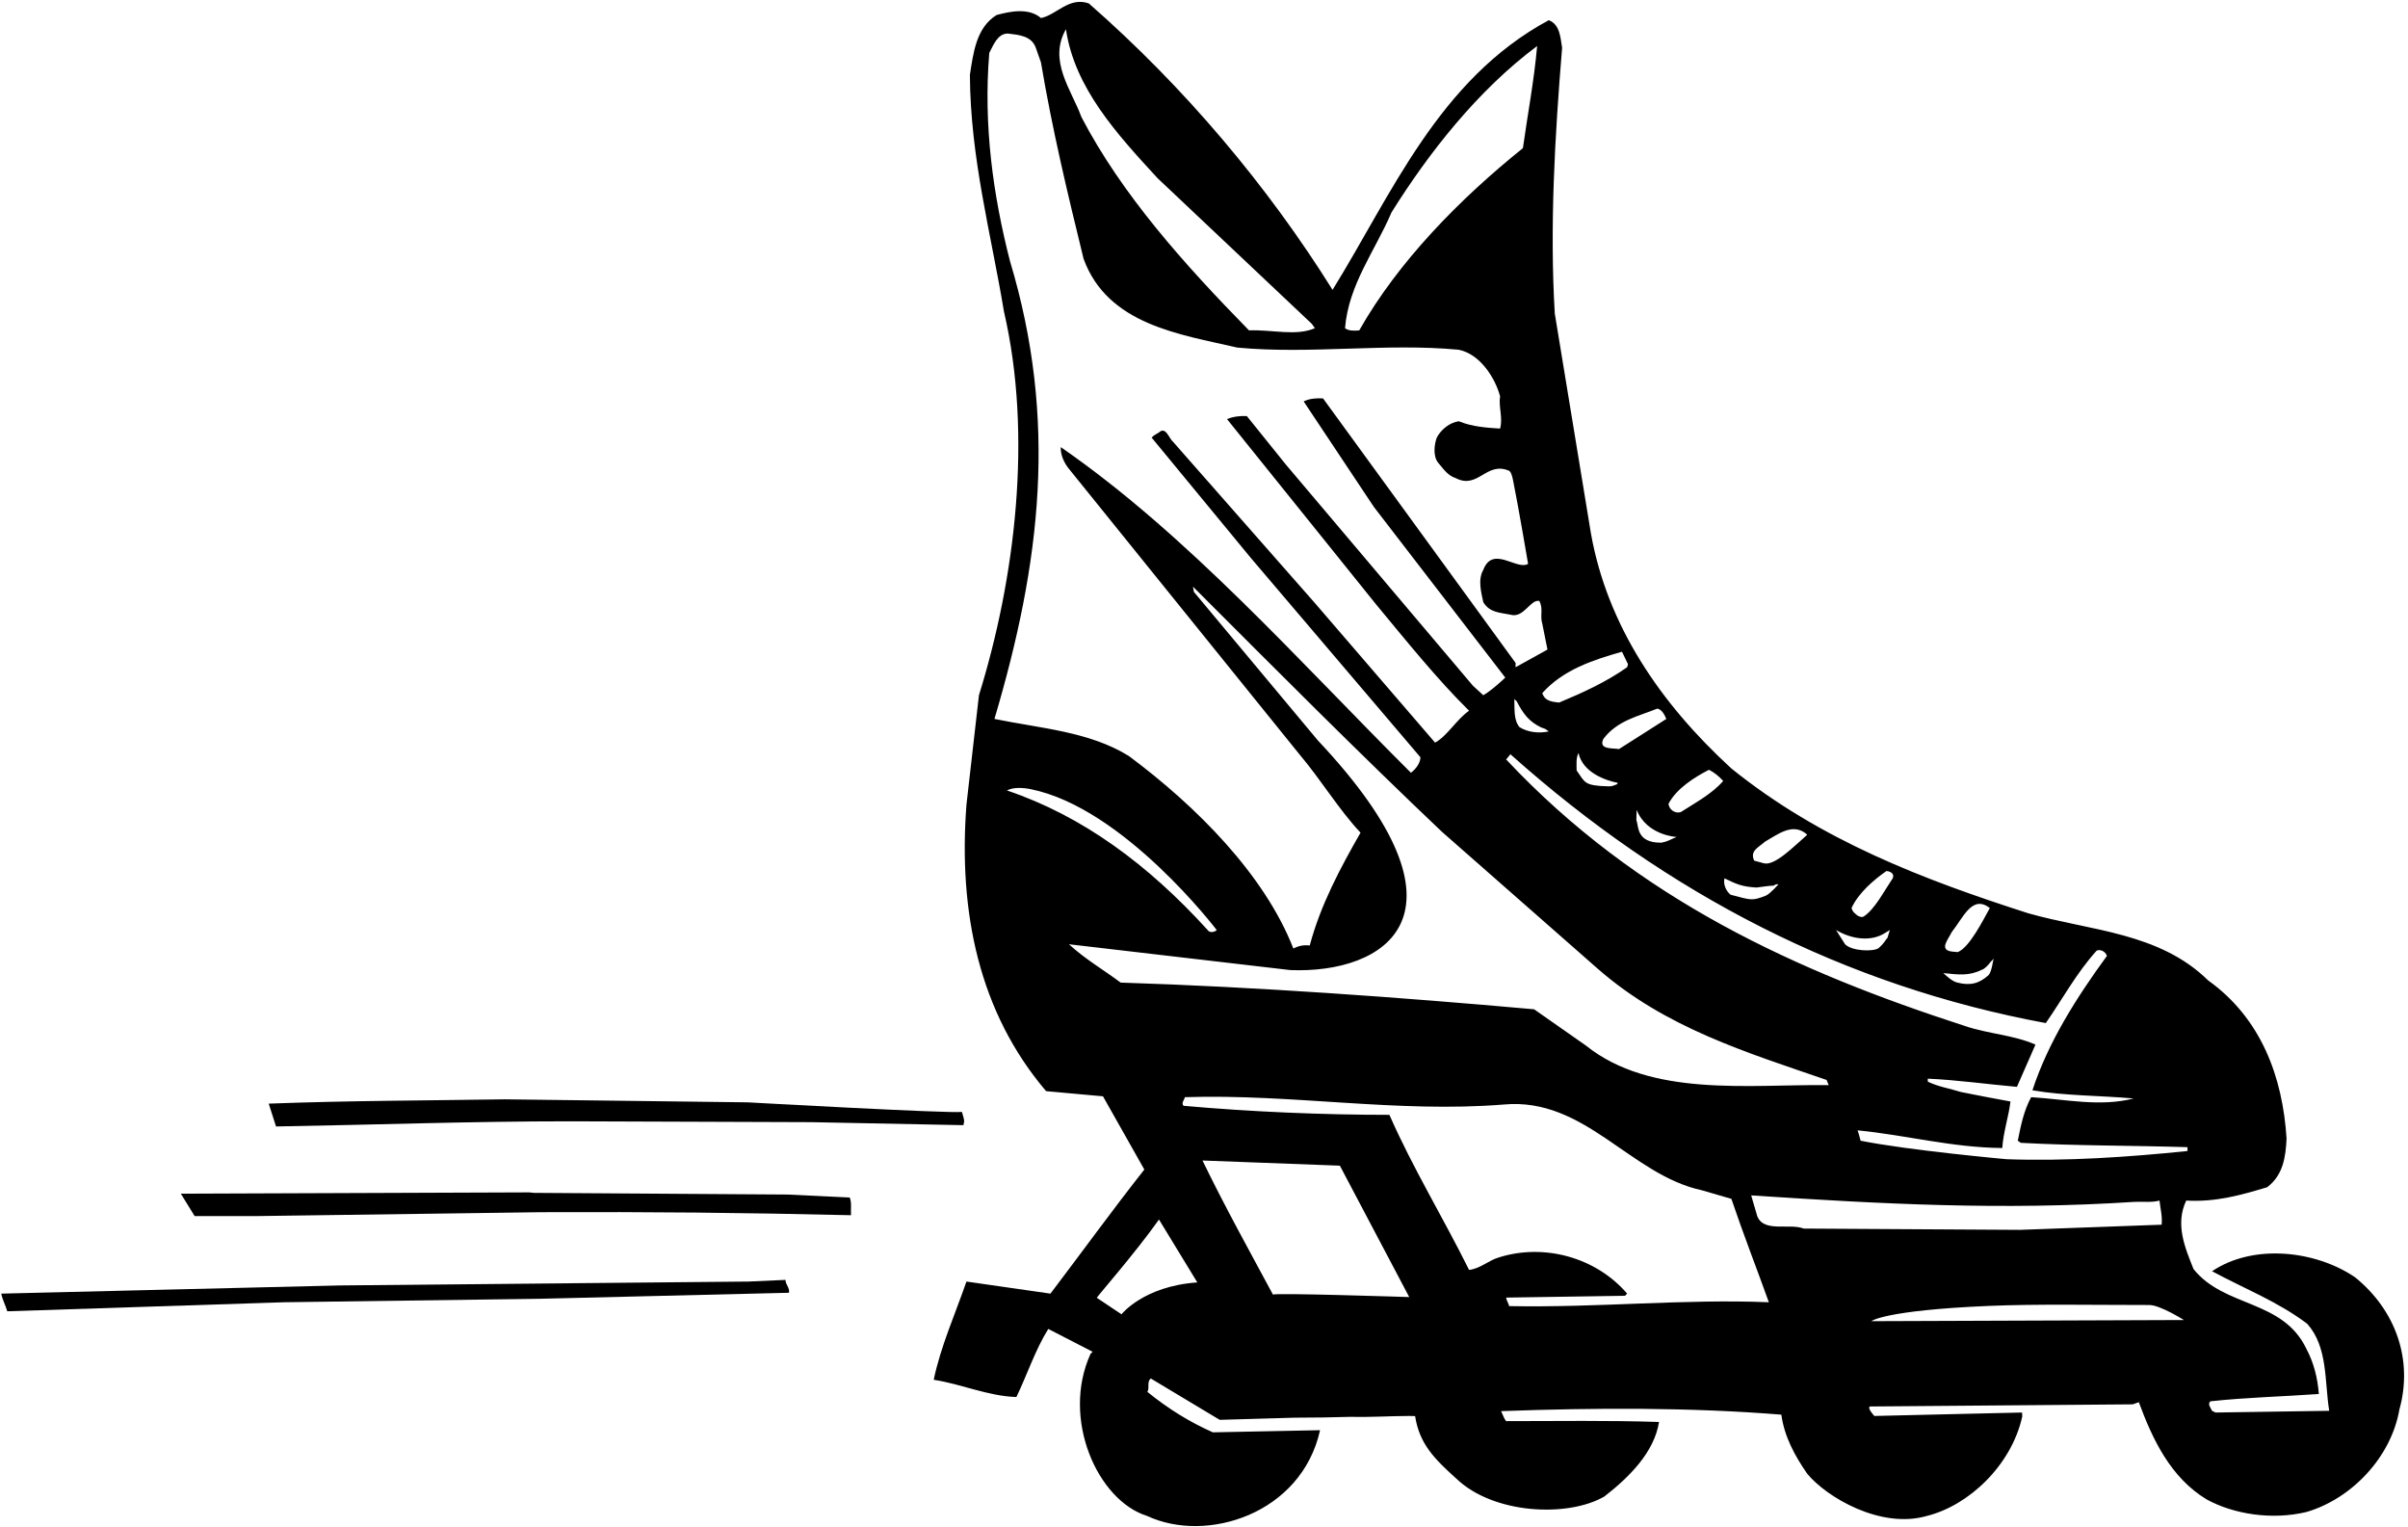 <?xml version="1.0" encoding="UTF-8"?>
<svg xmlns="http://www.w3.org/2000/svg" xmlns:xlink="http://www.w3.org/1999/xlink" width="492pt" height="312pt" viewBox="0 0 492 312" version="1.1">
<g id="surface1">
<path style=" stroke:none;fill-rule:nonzero;fill:rgb(0%,0%,0%);fill-opacity:1;" d="M 481.18 260.91 C 472.996 255.367 460.324 254.047 451.965 259.68 C 458.477 263.199 465.34 265.84 471.41 270.414 C 475.637 275.164 474.93 282.031 475.898 288.191 L 452.664 288.543 L 451.965 288.191 C 451.699 287.574 450.996 286.871 451.609 286.254 C 458.828 285.461 466.395 285.285 473.785 284.758 C 473.523 281.414 472.73 278.336 471.234 275.52 C 466.395 265.398 454.516 267.156 448.18 259.238 C 446.418 254.84 444.395 250.086 446.684 245.246 C 452.754 245.598 457.945 244.102 463.227 242.52 C 466.48 240.055 467.012 236.359 467.188 232.574 C 466.395 219.988 461.996 208.02 451.172 200.277 C 441.137 190.422 427.059 190.156 414.387 186.551 C 393.004 179.688 371.969 171.676 353.754 156.98 C 339.059 143.516 328.41 127.676 325.066 109.02 L 317.672 64.051 C 316.617 46.363 317.672 27.973 319.168 9.758 C 318.816 7.645 318.73 5.004 316.441 4.125 C 293.914 16.27 284.32 39.766 272.266 59.211 C 259.066 38.094 242.078 17.852 222.457 0.691 C 218.406 -0.715 215.855 3.066 212.688 3.684 C 210.223 1.57 206.527 2.277 203.625 3.066 C 199.488 5.621 198.871 10.723 198.168 15.301 C 198.258 32.285 202.48 47.684 205.121 63.613 C 211.016 88.957 207.406 118.262 200.016 142.02 L 197.465 164.371 C 195.793 186.285 200.016 206.789 213.742 222.895 L 225.359 223.949 L 233.809 238.91 C 227.211 247.27 221.047 255.805 214.625 264.254 C 208.902 263.461 203.184 262.582 197.465 261.789 C 195.176 268.391 192.184 275.078 190.777 281.855 C 196.496 282.734 201.863 285.199 207.672 285.375 C 209.871 280.797 211.543 275.695 214.184 271.469 L 223.246 276.133 L 222.809 276.574 C 216.773 289.863 224.289 306.547 234.371 309.664 C 246.473 315.348 265.906 309.297 269.715 292.152 L 247.801 292.59 C 243.047 290.477 238.648 287.75 234.426 284.32 C 234.953 283.527 234.246 282.293 235.129 281.59 L 249.211 290.039 L 264.434 289.598 C 268.57 289.598 272.27 289.531 276.051 289.422 C 279.828 289.531 284.234 289.246 287.93 289.246 L 289.133 289.273 C 290.012 294.992 293.121 298.047 297.609 302.094 C 305.176 309.312 320.324 310.02 327.793 305.703 C 332.898 301.742 338.004 296.637 338.969 290.477 C 328.234 290.125 318.73 290.301 307.73 290.301 L 307.387 289.793 C 307.125 289.188 307.125 289.188 306.699 288.258 C 326.062 287.555 345.48 287.484 363.961 288.98 C 364.578 293.469 366.688 297.344 369.242 301.039 C 373.195 305.844 384.281 312.406 393.707 309.664 C 402.273 307.543 410.98 299.309 413.184 289.363 L 413.152 288.543 C 412.801 288.719 412.977 288.543 413.152 288.543 C 403.035 288.805 393.004 288.98 382.969 289.246 C 382.969 289.246 381.387 287.574 382.09 287.309 L 435.77 286.871 L 437.004 286.43 C 439.73 293.824 443.426 301.832 450.906 306.32 C 456.449 309.332 464.195 310.543 471.234 308.871 C 480.562 306.145 488.57 297.605 490.242 287.926 C 493.059 277.805 489.539 267.688 481.18 260.91 Z M 417.992 208.988 C 421.426 204.062 424.242 198.781 428.379 194.203 C 429.082 193.855 430.137 194.293 430.488 195.262 C 424.328 203.711 418.523 212.773 415.266 222.719 C 421.867 223.863 429.082 223.773 435.945 224.391 C 429.086 226.145 422.129 224.566 415.004 224.125 C 413.508 226.855 412.891 229.934 412.273 233.016 L 412.891 233.453 C 424.418 234.07 435.328 233.98 446.945 234.336 L 446.945 235.125 C 434.891 236.359 422.129 237.238 409.984 236.797 C 409.984 236.797 389.973 234.996 380.152 233.016 C 380.152 233.016 379.801 231.605 379.539 230.902 C 389.48 231.871 398.809 234.422 409.105 234.512 C 409.281 231.43 410.426 227.996 410.777 225.008 C 407.434 224.391 404.09 223.773 400.656 223.07 C 398.457 222.367 396.082 222.016 393.883 220.957 L 393.883 220.344 C 399.867 220.605 406.027 221.484 412.098 222.016 L 415.883 213.391 C 411.57 211.453 406.203 211.188 401.539 209.605 C 367.305 198.52 334.656 183.82 307.73 155.133 L 308.609 154.078 C 340.73 182.766 377.074 201.422 417.992 208.988 Z M 309.402 142.812 L 309.883 143.242 C 311.25 145.844 312.344 147.328 314.809 148.562 L 315.738 148.906 L 316.441 149.414 C 314.418 149.852 312.129 149.59 310.457 148.531 C 309.227 147.035 309.488 144.836 309.402 142.812 Z M 322.512 153.812 C 323.395 157.859 328.16 159.457 330.484 159.902 C 330.566 160.281 330.199 160.207 329.938 160.383 L 329.289 160.59 L 328.672 160.629 C 323.551 160.508 323.883 159.812 322.133 157.383 C 322.133 156.152 321.984 154.867 322.512 153.812 Z M 334.336 167.473 L 334.395 165.43 C 336.488 170.699 342.578 170.973 342.578 170.973 C 341.109 171.547 340.965 171.828 339.477 172.141 C 334.312 172.199 334.844 168.828 334.336 167.473 Z M 398.754 190.434 C 401.105 187.508 402.945 182.676 406.555 185.492 C 405.148 188.035 402.344 193.625 399.988 194.492 L 398.809 194.383 C 396.082 194.027 398.082 191.906 398.754 190.434 Z M 405.004 198.059 C 405.305 198.047 406.277 197.156 406.656 196.57 L 407.336 195.844 C 407.207 196.09 406.992 198.379 406.332 199.16 C 404.441 200.906 402.57 201.395 399.914 200.715 C 398.887 200.465 397.91 199.539 397.051 198.781 C 400.207 199.094 402.301 199.418 405.004 198.059 Z M 385.434 177.926 C 386.578 178.012 387.281 178.805 386.488 179.773 C 384.816 182.238 383.094 185.648 380.832 187.199 C 380.395 187.379 380.422 187.406 379.605 187.09 C 378.832 186.477 378.488 186.199 378.305 185.492 C 379.715 182.414 382.793 179.773 385.434 177.926 Z M 385.121 190.602 L 386.137 189.98 C 385.926 190.723 385.645 191.496 385.68 191.52 C 385.164 192.074 385.086 192.594 383.789 193.711 C 382.602 194.449 378.309 194.266 376.984 192.887 L 375.137 189.98 C 378.219 191.828 382.215 192.449 385.121 190.602 Z M 360.598 171.945 C 363.238 170.449 366.16 168.07 368.977 170.27 L 369.242 170.531 C 366.688 172.734 362.605 176.988 360.355 176.336 L 358.418 175.812 C 357.449 173.785 359.375 173.07 360.598 171.945 Z M 352.344 179.422 C 354.898 180.652 355.867 181.113 358.879 181.301 C 359.785 181.18 361.559 180.934 361.996 180.934 C 362.812 180.977 362.344 180.59 363.383 180.629 C 363.383 180.629 361.711 182.555 360.812 182.949 C 357.91 184.094 357.793 183.863 353.578 182.766 C 352.52 181.887 352.082 180.477 352.344 179.422 Z M 349.176 157.246 C 350.234 157.773 351.203 158.566 352.082 159.531 C 349.793 162.172 346.449 163.934 343.457 165.867 C 342.137 166.309 340.992 165.254 340.906 164.195 C 342.578 161.027 346.273 158.742 349.176 157.246 Z M 340.465 146.859 L 330.785 153.02 C 329.605 152.785 326.473 153.195 327.617 150.91 C 330.52 147.125 334.746 146.332 338.617 144.75 C 339.586 144.926 340.113 146.07 340.465 146.859 Z M 331.402 133.133 L 332.633 135.684 L 332.457 136.301 C 328.059 139.383 323.395 141.492 318.555 143.516 C 317.438 143.367 315.656 143.359 315.121 141.582 C 319.344 136.828 325.504 134.805 331.402 133.133 Z M 284.32 43.371 C 291.977 31.141 301.922 18.469 314.066 9.402 C 313.449 16.445 312.129 23.309 311.16 30.262 C 298.227 40.645 285.641 53.492 277.723 67.484 C 276.93 67.57 275.609 67.66 274.816 67.043 C 275.52 58.156 280.977 51.203 284.32 43.371 Z M 217.793 5.973 C 219.551 17.941 228.176 27.355 236.535 36.422 L 268.039 66.164 L 268.656 67.043 C 264.785 68.715 259.945 67.309 255.191 67.484 C 241.992 54.02 229.23 39.766 220.961 23.926 C 218.938 18.379 214.098 12.395 217.793 5.973 Z M 206.352 53.316 C 202.922 39.941 200.895 25.598 202.129 10.812 C 202.922 9.316 203.801 6.852 205.91 6.852 C 208.113 7.117 210.754 7.293 211.633 9.758 L 212.688 12.746 C 214.977 26.387 218.145 39.59 221.398 52.875 C 226.328 66.34 241.023 68.277 252.816 71.004 C 267.863 72.41 283.266 70.035 298.051 71.445 C 302.359 72.324 305.441 77.078 306.496 80.949 C 306.145 83.062 307.113 85.348 306.496 87.547 C 303.77 87.371 300.863 87.195 298.051 86.051 C 296.199 86.316 294.441 87.727 293.562 89.395 C 293.031 90.805 292.77 93.18 293.824 94.5 C 294.883 95.73 295.762 97.141 297.434 97.668 C 302.008 100.047 303.68 94.148 308.344 96.172 C 308.344 96.172 308.77 96.262 309.133 98.043 C 310.223 103.391 312.219 115.18 312.219 115.18 C 309.93 116.59 305 111.309 303.066 116.414 C 301.922 118.348 302.625 120.988 303.066 123.012 C 304.387 125.215 306.586 125.125 308.609 125.566 C 311.336 126.355 312.656 122.398 314.504 122.75 C 315.387 124.332 314.594 125.742 315.121 127.414 L 316.176 132.691 L 309.664 136.301 L 309.664 135.422 L 270.328 81.391 C 269.184 81.301 267.512 81.391 266.367 82.004 L 280.715 103.562 L 307.555 138.414 C 307.555 138.414 304.914 140.965 303.066 142.02 L 300.953 140.086 L 262.762 94.941 L 254.754 84.996 C 253.52 84.91 251.938 85.086 250.703 85.613 L 281.152 123.453 C 287.137 130.668 293.562 138.676 300.16 145.188 C 297.609 146.949 295.672 150.383 293.211 151.699 L 268.656 123.188 L 239.703 90.277 C 238.824 89.574 238.211 87.02 236.801 88.34 C 236.273 88.691 235.746 88.867 235.305 89.395 L 255.547 113.949 L 290.219 154.691 C 290.219 155.75 289.426 156.98 288.281 157.859 C 265.402 135.07 242.695 109.285 216.734 91.332 C 216.648 92.914 217.441 94.676 218.586 95.996 L 235.922 117.469 L 265.488 154.078 C 269.891 159.27 273.586 165.43 277.984 170.094 C 273.848 177.309 269.801 184.879 267.602 193.148 C 266.367 192.973 265.227 193.238 264.258 193.766 C 258.359 178.629 244.367 164.637 230.641 154.43 C 222.547 149.414 212.602 148.797 203.184 146.859 C 212.688 114.828 216.121 85.789 206.352 53.316 Z M 205.734 161.469 C 207.055 160.766 209.051 160.898 210.574 161.203 C 229.605 165.016 248.594 189.98 248.594 189.98 C 248.328 190.336 247.184 190.688 246.746 189.98 C 234.602 176.605 221.137 166.66 205.734 161.469 Z M 228.969 200.719 C 225.449 198.078 221.754 195.965 218.406 192.887 L 263.641 198.164 C 282.773 198.93 303.031 187.105 269.273 151.262 L 243.93 120.902 L 243.754 119.844 C 260.648 136.742 277.457 153.637 294.617 169.918 L 326.562 197.988 C 340.289 209.957 356.836 214.973 373.203 220.605 L 373.641 221.66 C 357.273 221.484 337.297 224.215 324.008 213.566 L 313.449 206.172 C 285.816 203.711 256.777 201.598 228.969 200.719 Z M 229.145 268.477 L 224.105 265.113 C 223.84 265.203 231.988 255.949 236.801 249.117 L 244.633 261.965 C 233.641 262.73 229.145 268.477 229.145 268.477 Z M 260.098 264.473 C 255.082 255.145 250.352 246.652 245.688 237.062 L 273.762 238.117 L 287.93 264.957 C 287.93 264.957 259.66 264.035 260.098 264.473 Z M 308.344 266.805 C 308.258 266.277 307.879 265.883 307.719 265.066 L 332.016 264.695 L 332.457 264.254 C 326.031 256.773 315.387 253.957 306.234 256.863 C 304.121 257.477 302.449 259.148 300.16 259.414 C 294.883 248.766 288.633 238.559 283.883 227.734 C 270.152 227.734 255.633 227.117 241.816 225.887 C 241.289 225.27 241.992 224.742 242.078 224.125 C 264.082 223.422 285.465 227.383 307.289 225.621 C 323.832 224.125 333.074 239.965 347.684 243.133 L 353.754 244.895 C 356.129 251.934 358.945 259.148 361.41 266.016 C 344.074 265.309 326.562 267.156 308.344 266.805 Z M 368.539 250.965 C 365.547 249.82 360.355 251.848 359.035 248.414 L 357.801 244.191 C 384.465 245.949 409.105 247.27 436.121 245.512 C 437.883 245.422 439.641 245.688 441.227 245.246 C 441.402 246.918 441.844 248.414 441.664 250.176 L 412.715 251.23 Z M 382.324 269.883 C 382.379 269.883 384.891 267.68 406.246 266.77 C 416.074 266.352 427.836 266.582 439.156 266.582 C 441.355 266.582 446.215 269.648 446.215 269.648 L 382.324 269.883 "/>
<path style=" stroke:none;fill-rule:nonzero;fill:rgb(0%,0%,0%);fill-opacity:1;" d="M 116.59 229.055 L 165.785 229.23 L 196.848 229.844 C 197.113 228.879 196.996 228.711 196.539 227.137 C 193.867 227.469 152.762 225.18 152.762 225.18 L 103.129 224.566 C 86.23 224.828 71.359 224.828 54.902 225.445 L 56.398 230.109 C 76.992 229.758 96.176 229.055 116.59 229.055 "/>
<path style=" stroke:none;fill-rule:nonzero;fill:rgb(0%,0%,0%);fill-opacity:1;" d="M 173.617 244.629 L 160.945 244.016 L 109.094 243.672 L 108.145 243.574 L 36.949 243.84 L 39.766 248.414 L 52.438 248.414 L 110.52 247.621 C 133.047 247.535 151.527 247.711 173.879 248.238 C 173.793 247.008 174.055 245.688 173.617 244.629 "/>
<path style=" stroke:none;fill-rule:nonzero;fill:rgb(0%,0%,0%);fill-opacity:1;" d="M 152.938 261.789 L 69.512 262.582 L 0.254 264.254 C 0.52 265.574 1.133 266.629 1.488 267.863 L 58.07 266.016 L 110.254 265.309 L 161.207 264.078 C 161.383 263.023 160.488 262.414 160.488 261.449 L 152.938 261.789 "/>
</g>
</svg>

